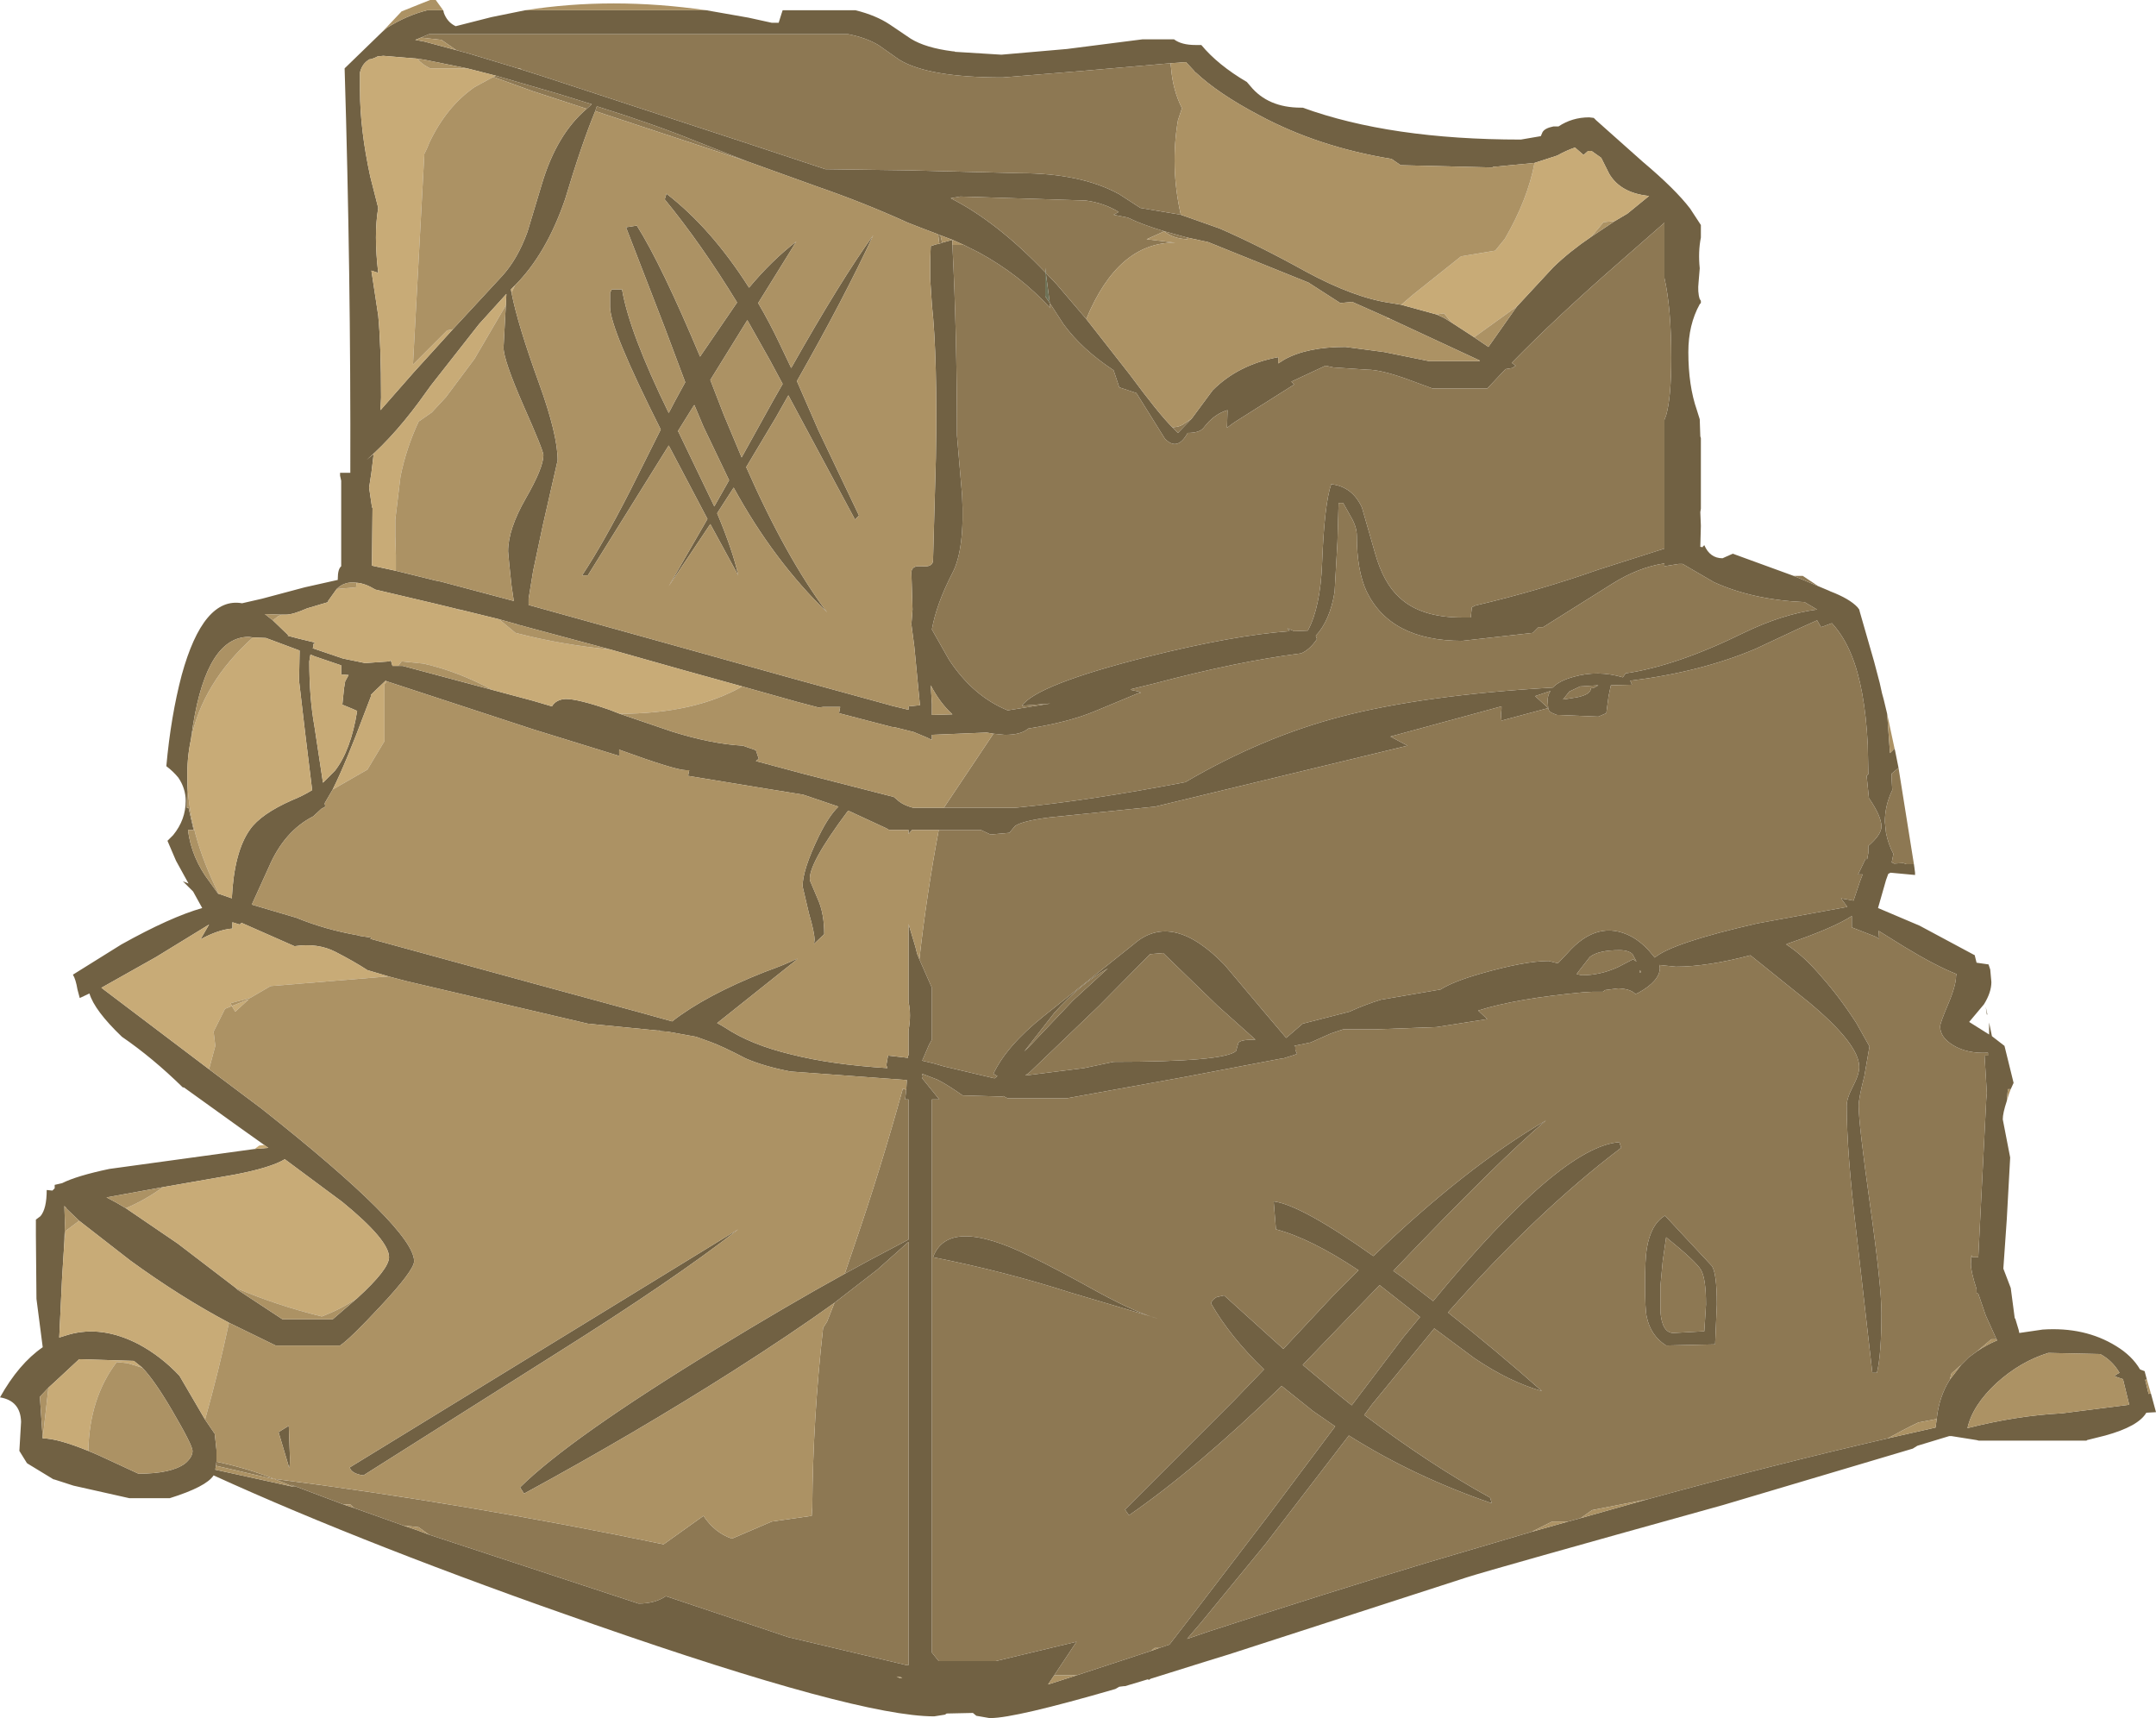 <?xml version="1.0" encoding="UTF-8" standalone="no"?>
<svg xmlns:ffdec="https://www.free-decompiler.com/flash" xmlns:xlink="http://www.w3.org/1999/xlink" ffdec:objectType="shape" height="150.8px" width="189.25px" xmlns="http://www.w3.org/2000/svg">
  <g transform="matrix(1.0, 0.0, 0.0, 1.0, 97.65, 80.85)">
    <path d="M-13.8 -76.3 L-9.75 -76.05 -4.0 -76.55 2.65 -77.4 5.4 -77.4 Q6.05 -76.9 7.3 -76.9 L7.8 -76.9 Q9.25 -75.15 11.8 -73.65 L12.1 -73.3 Q13.65 -71.4 16.55 -71.4 L16.7 -71.4 Q24.4 -68.6 35.85 -68.6 L37.6 -68.9 37.75 -69.25 Q37.95 -69.6 38.7 -69.75 L39.15 -69.75 Q40.35 -70.55 41.85 -70.55 L42.25 -70.5 42.45 -70.3 46.55 -66.65 Q49.4 -64.25 50.7 -62.55 L51.65 -61.1 51.65 -60.0 Q51.4 -58.75 51.55 -57.3 L51.45 -56.1 Q51.35 -55.2 51.55 -54.6 L51.65 -54.45 51.65 -54.25 51.55 -54.15 Q50.55 -52.35 50.55 -49.95 50.55 -47.0 51.3 -44.85 L51.55 -44.05 51.6 -42.55 51.65 -42.4 51.65 -36.2 51.6 -35.9 51.65 -34.7 51.6 -32.85 51.65 -32.85 51.8 -32.8 51.8 -32.85 51.95 -33.0 Q52.45 -31.85 53.55 -31.85 L54.45 -32.25 59.8 -30.3 61.95 -29.4 62.9 -29.0 63.0 -28.95 Q64.7 -28.3 65.4 -27.55 L65.55 -27.35 65.6 -27.15 66.85 -22.8 67.35 -20.9 67.55 -20.0 67.7 -19.45 68.0 -18.2 68.25 -14.75 68.65 -15.15 68.7 -14.95 68.85 -14.2 69.0 -13.45 68.4 -12.95 68.4 -12.4 68.45 -11.5 Q67.8 -10.15 67.8 -8.7 L67.9 -7.75 Q68.1 -6.75 68.55 -5.9 L68.4 -5.15 68.55 -5.1 68.6 -5.05 69.4 -5.1 69.7 -5.0 70.35 -5.0 70.4 -4.65 70.45 -4.25 70.45 -4.05 68.3 -4.25 68.1 -4.15 67.9 -3.6 67.2 -1.15 70.85 0.4 75.7 3.0 75.7 3.05 75.85 3.65 76.9 3.8 77.05 4.25 77.15 5.35 Q77.15 6.25 76.5 7.3 L75.2 8.85 76.95 9.95 76.95 8.9 77.2 10.1 78.3 10.95 79.1 14.2 78.85 14.75 78.6 14.75 78.5 15.8 Q78.15 16.85 78.15 17.4 L78.8 20.75 78.5 26.2 78.2 30.5 78.85 32.2 79.2 34.85 79.25 34.9 79.55 35.9 79.6 36.15 81.65 35.85 Q85.35 35.6 88.1 37.3 89.5 38.15 90.2 39.35 L90.6 39.5 90.8 40.25 90.65 40.25 90.95 41.5 91.15 41.45 91.6 43.1 90.75 43.15 Q90.05 44.35 87.15 45.15 L85.55 45.55 85.5 45.6 85.25 45.6 76.05 45.6 75.85 45.55 73.65 45.2 73.55 45.2 73.45 45.2 70.65 46.05 70.25 46.3 53.6 51.25 Q33.45 56.85 31.1 57.6 L10.25 64.35 8.3 64.95 3.35 66.5 3.2 66.6 3.1 66.55 1.1 67.15 1.0 67.15 0.6 67.2 0.25 67.4 Q-8.55 69.95 -10.7 69.95 L-10.8 69.95 -11.95 69.75 -12.25 69.5 -14.55 69.55 -14.7 69.65 -15.65 69.8 Q-22.35 69.8 -45.45 61.75 -65.3 54.85 -78.9 48.65 -79.55 49.65 -82.75 50.65 L-86.3 50.65 -91.2 49.55 -92.9 49.0 -92.95 49.0 -95.25 47.6 -95.3 47.55 -95.95 46.5 -95.8 43.95 Q-95.85 42.1 -97.65 41.8 -96.0 38.85 -93.9 37.4 L-94.45 33.15 -94.5 27.55 -94.5 26.2 -94.1 25.9 Q-93.55 25.25 -93.55 23.6 L-93.05 23.65 -92.85 23.45 -92.85 23.15 -92.2 23.0 Q-90.9 22.35 -88.05 21.75 L-75.3 20.0 -74.1 19.9 -74.45 19.65 -76.7 18.05 -81.5 14.6 -81.6 14.6 Q-84.25 12.0 -86.95 10.15 -89.35 7.85 -89.8 6.35 L-90.65 6.75 -90.85 6.0 Q-91.0 5.1 -91.25 4.7 L-87.0 2.05 Q-82.7 -0.35 -79.9 -1.15 L-80.7 -2.6 -81.6 -3.5 -81.1 -3.3 -82.2 -5.3 -82.95 -7.05 -82.45 -7.55 Q-81.35 -8.9 -81.35 -10.55 -81.35 -11.65 -82.0 -12.6 -82.45 -13.15 -83.05 -13.6 -82.65 -18.0 -81.7 -21.6 -79.8 -28.5 -76.4 -27.9 L-74.65 -28.3 -70.9 -29.3 -68.0 -29.95 -68.0 -30.05 Q-68.0 -30.9 -67.7 -31.15 L-67.7 -38.65 -67.8 -39.1 -67.8 -39.35 -66.9 -39.35 Q-66.85 -56.75 -67.4 -74.85 L-64.1 -78.05 -63.7 -78.4 Q-61.95 -79.5 -60.15 -79.95 L-58.75 -79.95 -58.7 -79.8 -58.7 -79.75 Q-58.4 -78.9 -57.65 -78.55 L-54.7 -79.3 -54.5 -79.35 -51.55 -79.95 -35.65 -79.95 -31.95 -79.3 -29.9 -78.85 -29.3 -78.85 -29.05 -79.65 -28.95 -79.95 -22.55 -79.95 Q-20.75 -79.5 -19.55 -78.7 L-17.7 -77.45 Q-16.4 -76.65 -14.05 -76.35 L-13.8 -76.3 M44.1 -61.45 L45.2 -62.1 47.1 -63.65 Q44.6 -63.9 43.6 -65.6 L42.9 -67.0 42.05 -67.6 41.75 -67.6 41.35 -67.25 40.6 -67.9 Q39.85 -67.65 39.05 -67.2 L37.05 -66.55 33.4 -66.2 33.35 -66.15 25.3 -66.35 24.5 -66.9 Q18.05 -67.95 12.85 -70.75 9.25 -72.65 7.3 -74.5 L7.25 -74.5 7.15 -74.65 6.45 -75.4 5.1 -75.3 -2.35 -74.65 -9.65 -74.05 Q-16.15 -74.05 -18.7 -75.6 L-20.55 -76.9 Q-21.65 -77.55 -23.2 -77.85 L-60.0 -77.85 -60.7 -77.55 -61.2 -77.35 -60.4 -77.2 -57.6 -76.45 -56.5 -76.15 -52.2 -74.85 -52.05 -74.8 -50.0 -74.15 -46.8 -73.1 -31.85 -68.2 -25.2 -66.0 -17.9 -65.9 -8.15 -65.65 Q-2.75 -65.65 0.6 -63.8 L2.45 -62.6 6.0 -62.0 9.4 -60.8 Q12.85 -59.3 17.0 -57.0 21.25 -54.7 24.45 -54.25 L25.35 -54.1 28.45 -53.25 29.1 -52.95 29.75 -52.55 31.75 -51.25 33.0 -50.4 35.5 -53.95 38.7 -57.4 Q40.15 -58.8 42.0 -60.05 L44.1 -61.45 M-14.05 -59.35 Q-13.65 -51.65 -13.65 -42.65 L-13.2 -37.4 Q-12.95 -32.65 -14.05 -30.55 -15.45 -27.85 -15.85 -25.6 L-14.35 -22.95 Q-12.25 -19.75 -9.2 -18.5 L-5.45 -19.1 -7.95 -18.9 Q-6.65 -20.75 3.05 -23.2 10.65 -25.1 15.55 -25.45 L15.35 -25.7 15.95 -25.45 17.15 -25.5 Q18.25 -27.55 18.4 -31.4 18.6 -36.6 19.2 -38.35 21.05 -38.15 21.9 -36.3 L23.05 -32.3 Q23.8 -29.65 25.2 -28.4 27.05 -26.65 30.7 -26.65 L31.45 -26.65 31.45 -26.7 31.55 -27.55 31.85 -27.7 Q37.4 -29.0 42.65 -30.85 L48.45 -32.7 48.45 -44.0 48.6 -44.4 Q49.05 -45.95 49.05 -49.45 49.05 -53.8 48.45 -56.45 L48.45 -61.3 44.4 -57.75 Q38.9 -52.95 35.05 -49.0 L35.4 -48.75 35.1 -48.55 34.5 -48.45 32.9 -46.75 28.1 -46.75 25.65 -47.65 Q23.5 -48.4 22.4 -48.4 L19.4 -48.6 18.7 -48.75 15.7 -47.35 15.95 -47.1 10.65 -43.75 10.05 -43.3 10.1 -44.85 Q8.9 -44.5 8.0 -43.3 7.65 -42.85 6.6 -42.85 5.7 -41.2 4.6 -42.35 L2.1 -46.35 0.6 -46.85 0.1 -48.35 Q-2.7 -50.2 -4.3 -52.4 L-5.5 -54.25 -5.5 -53.9 -5.45 -53.8 Q-8.15 -56.75 -11.75 -58.7 L-13.05 -59.35 -14.05 -59.8 -15.1 -60.2 -15.3 -60.25 -15.35 -60.3 -16.8 -60.85 -17.95 -61.3 Q-21.8 -63.05 -25.85 -64.45 L-32.1 -66.7 -36.55 -68.45 Q-40.25 -69.95 -45.2 -71.5 L-45.25 -71.55 -45.4 -71.1 Q-46.6 -68.2 -48.05 -63.35 -49.7 -58.55 -52.45 -55.8 L-52.65 -55.6 -52.8 -55.45 -52.75 -55.15 Q-52.2 -52.35 -50.35 -47.25 -48.7 -42.7 -48.7 -40.45 L-50.0 -34.75 -50.85 -30.75 -51.25 -28.3 -51.25 -27.75 -40.45 -24.75 -27.9 -21.25 -19.7 -19.0 -19.35 -18.9 -17.9 -18.55 -17.9 -18.85 -17.4 -18.9 -16.9 -18.95 -17.35 -23.65 -17.4 -24.15 -17.65 -26.05 -17.55 -27.35 -17.65 -30.6 Q-17.65 -31.05 -17.15 -31.15 L-16.7 -31.15 Q-15.75 -31.05 -15.75 -31.7 L-15.5 -40.65 Q-15.35 -49.55 -15.85 -54.1 L-16.0 -56.4 -16.0 -58.0 -15.95 -59.25 -15.5 -59.4 -15.2 -59.45 -14.95 -59.55 -14.05 -59.8 -14.05 -59.35 M6.55 -60.0 L4.55 -60.55 Q2.55 -61.15 1.35 -61.75 L0.1 -62.0 0.55 -62.25 Q-0.8 -63.05 -2.35 -63.25 L-13.35 -63.6 -14.2 -63.45 Q-10.15 -61.4 -5.9 -56.95 L-5.9 -54.85 -5.5 -54.25 -5.85 -56.9 -4.9 -55.9 -2.3 -52.85 1.5 -48.0 Q4.05 -44.55 5.25 -43.35 L5.75 -42.85 6.95 -44.1 8.8 -46.6 Q11.05 -48.85 14.55 -49.5 L14.55 -49.2 14.55 -48.95 15.1 -49.3 Q17.1 -50.4 20.45 -50.4 L23.85 -49.95 27.8 -49.15 32.2 -49.15 32.25 -49.2 24.4 -52.85 24.2 -52.95 21.05 -54.35 20.0 -54.25 17.2 -56.05 8.4 -59.6 6.55 -60.0 M-14.8 -9.95 L-8.55 -9.95 Q-2.2 -10.55 6.4 -12.2 13.15 -16.15 20.05 -17.95 27.35 -19.85 38.65 -20.5 39.2 -21.1 40.5 -21.45 42.6 -22.05 44.8 -21.4 L45.05 -21.75 Q49.5 -22.4 55.4 -25.3 58.8 -26.95 61.85 -27.35 L60.75 -28.0 Q56.2 -28.2 52.8 -29.75 L50.05 -31.35 49.7 -31.35 48.45 -31.15 48.45 -31.4 Q46.15 -31.05 43.85 -29.6 L37.8 -25.8 37.4 -25.8 36.9 -25.3 30.7 -24.6 Q24.4 -24.6 22.3 -28.95 21.45 -30.8 21.45 -33.8 21.45 -34.6 20.95 -35.45 L20.25 -36.7 19.85 -36.7 19.75 -33.3 19.5 -28.9 Q19.1 -26.4 17.85 -25.05 L17.95 -24.75 Q17.3 -23.8 16.55 -23.5 11.0 -22.8 3.65 -20.85 L1.6 -20.35 1.6 -20.3 2.3 -20.15 2.5 -20.05 2.25 -20.0 -1.6 -18.4 Q-3.9 -17.45 -7.4 -16.9 -8.0 -16.35 -9.45 -16.35 L-10.45 -16.45 -11.05 -16.55 -15.85 -16.35 -15.85 -15.9 -16.25 -16.1 -17.45 -16.6 -19.05 -17.0 -19.4 -17.05 -24.0 -18.25 -23.9 -18.8 -25.4 -18.8 -25.8 -18.75 -27.7 -19.25 -32.5 -20.6 -37.55 -22.0 -44.1 -23.85 -52.1 -26.0 -52.25 -26.0 -52.25 -26.05 -53.85 -26.5 -57.1 -27.3 -57.55 -27.4 -59.4 -27.85 -64.7 -29.1 Q-65.6 -29.65 -66.35 -29.7 -67.4 -29.85 -68.1 -29.15 L-68.85 -28.1 -68.85 -28.0 -70.7 -27.45 Q-71.95 -26.9 -72.55 -26.9 L-72.95 -26.9 -74.4 -26.95 -73.7 -26.4 -72.35 -25.1 -72.4 -25.05 -71.45 -24.8 -70.0 -24.45 -70.15 -24.3 Q-70.1 -24.15 -70.2 -23.95 L-67.55 -23.05 -65.6 -22.65 -63.45 -22.8 -63.35 -22.9 -63.2 -22.4 -63.0 -22.4 -62.7 -22.4 -62.3 -22.4 -54.45 -20.3 -50.9 -19.35 -49.2 -18.85 Q-48.85 -19.45 -48.0 -19.5 -46.9 -19.5 -44.15 -18.55 L-43.25 -18.2 -38.7 -16.65 Q-35.2 -15.55 -32.45 -15.4 L-31.3 -15.0 -31.05 -14.25 -31.3 -14.05 -27.2 -12.95 -19.2 -10.9 -18.95 -10.7 Q-18.45 -10.2 -17.5 -9.95 L-14.8 -9.95 M39.55 -19.45 L40.8 -19.65 Q42.0 -19.9 42.0 -20.45 L42.2 -20.45 42.65 -20.7 41.05 -20.6 40.1 -20.15 39.55 -19.45 M38.25 -18.7 L38.2 -19.35 Q38.2 -19.85 38.45 -20.2 L37.1 -19.75 38.25 -18.7 34.15 -17.6 34.1 -18.1 34.15 -18.6 34.15 -18.8 34.15 -18.85 24.4 -16.2 25.9 -15.4 3.75 -10.05 -5.55 -9.1 Q-7.9 -8.8 -8.55 -8.35 L-9.05 -7.75 -10.7 -7.6 -11.55 -8.0 -15.25 -8.0 -17.6 -8.0 -17.9 -7.65 -17.9 -8.0 -19.6 -8.0 -19.85 -8.15 -23.2 -9.7 Q-26.8 -4.9 -26.55 -3.55 L-25.85 -1.9 Q-25.3 -0.65 -25.3 1.15 L-26.2 2.0 -26.15 1.65 Q-26.15 1.0 -26.65 -0.7 L-27.2 -3.05 Q-27.2 -4.5 -25.8 -7.4 -24.9 -9.25 -24.05 -10.05 L-27.15 -11.1 -30.55 -11.65 -37.25 -12.75 -37.15 -13.25 -37.45 -13.25 Q-38.35 -13.25 -43.3 -15.05 L-43.3 -14.5 -50.9 -16.85 -63.7 -21.05 -63.8 -21.1 -64.7 -20.25 -65.1 -19.85 -65.1 -19.7 -65.6 -18.4 Q-67.3 -13.85 -68.45 -11.55 L-69.15 -10.35 -69.1 -10.05 -69.45 -9.85 -70.15 -9.2 Q-72.7 -7.9 -74.05 -4.75 L-75.55 -1.45 -71.65 -0.3 Q-69.1 0.75 -66.2 1.25 L-66.05 1.3 -65.05 1.45 -65.15 1.55 -50.9 5.45 -41.35 8.05 -38.65 8.8 Q-35.7 6.5 -30.5 4.45 -28.7 3.8 -27.8 3.35 L-27.65 3.3 -27.8 3.45 -34.7 8.95 Q-34.4 9.1 -34.0 9.35 -31.75 10.85 -28.2 11.7 -24.65 12.6 -19.75 12.9 L-19.85 12.65 -19.7 11.8 -17.95 12.0 -17.95 11.8 -17.9 11.8 -17.9 9.6 Q-17.65 8.2 -17.9 7.1 L-17.9 7.0 -17.9 0.25 -17.3 2.25 -17.15 2.85 -16.95 3.35 -15.85 5.85 -15.85 10.4 -16.1 10.85 -16.7 12.25 -15.65 12.5 -14.8 12.75 -10.35 13.8 -10.1 13.6 -10.45 13.4 Q-9.3 10.95 -6.05 8.35 L1.9 2.0 Q5.25 -0.9 9.85 3.85 L13.3 7.95 15.25 10.25 16.7 9.0 20.8 7.95 Q22.1 7.35 23.55 6.9 L28.8 6.0 Q29.9 5.3 32.35 4.6 36.2 3.5 38.3 3.5 L39.1 3.7 39.95 2.8 Q42.6 -0.2 45.55 1.35 46.55 1.9 47.35 2.9 L47.6 3.2 Q49.15 1.9 56.6 0.2 L64.5 -1.25 63.95 -2.0 65.05 -1.8 65.6 -3.45 65.85 -4.1 65.45 -4.1 66.1 -5.45 66.25 -5.45 66.35 -6.0 66.35 -6.6 Q67.5 -7.6 67.5 -8.3 67.5 -9.2 66.4 -10.8 L66.2 -12.75 66.35 -12.9 66.3 -15.45 Q66.05 -20.5 64.85 -23.4 64.2 -25.0 63.15 -26.15 L62.2 -25.8 61.85 -26.4 60.4 -25.75 56.45 -23.9 Q51.6 -21.85 45.45 -21.1 L45.6 -20.75 43.75 -20.7 43.55 -19.75 43.35 -18.25 42.65 -17.95 39.0 -18.1 Q38.6 -18.25 38.45 -18.35 38.3 -18.45 38.25 -18.7 M86.7 38.0 L82.15 37.9 Q79.7 38.65 77.6 40.55 75.5 42.5 75.05 44.5 79.4 43.4 83.35 43.2 L89.25 42.45 88.7 40.2 87.95 39.95 Q88.15 39.75 88.4 39.65 87.75 38.55 86.7 38.0 M77.6 36.7 L76.65 34.6 76.0 32.7 75.85 32.65 75.85 32.3 Q75.35 30.75 75.35 30.1 L75.4 29.3 75.45 29.5 76.0 29.5 76.7 15.65 76.75 15.1 76.55 11.8 76.85 11.8 76.85 11.55 Q75.05 11.65 73.8 10.9 72.65 10.2 72.65 9.25 72.65 8.95 73.35 7.3 74.05 5.65 74.05 4.8 L74.1 4.65 Q72.3 3.95 69.5 2.25 L67.25 0.85 67.3 1.55 66.95 1.35 64.9 0.55 64.9 -0.45 Q63.3 0.6 59.2 2.0 L59.15 2.05 Q60.65 3.0 62.3 4.95 63.85 6.7 65.3 8.95 L66.45 11.0 66.0 13.6 Q65.5 15.55 65.5 16.2 65.5 17.8 66.5 24.9 67.5 32.0 67.5 34.4 67.5 38.05 67.1 39.65 L66.7 39.65 65.3 27.35 Q64.45 20.25 64.45 16.2 64.45 15.55 65.0 14.5 65.55 13.45 65.55 12.8 65.55 10.8 61.1 7.1 L56.0 3.0 Q52.2 4.0 49.45 4.0 L48.0 3.85 48.05 4.1 Q48.05 5.25 46.15 6.3 L45.9 6.4 Q45.5 5.95 44.4 5.9 L43.25 6.05 43.05 6.2 42.15 6.2 41.3 6.25 Q35.4 6.8 32.1 7.85 L32.9 8.6 28.45 9.3 23.05 9.5 20.25 9.5 19.2 9.85 17.4 10.65 15.95 10.95 16.05 11.0 16.05 11.25 16.05 11.3 16.2 11.65 15.95 11.75 15.0 12.05 14.9 12.05 6.5 13.65 -4.0 15.55 -9.2 15.55 -9.6 15.35 -9.65 15.4 -13.15 15.3 Q-14.5 14.35 -15.3 13.95 L-15.4 13.9 -16.7 13.4 -16.65 13.65 -16.7 13.8 -15.2 15.65 -15.85 15.65 -15.85 64.2 -15.25 64.95 -10.25 64.95 -3.15 63.25 -5.15 66.25 -5.65 67.0 -3.15 66.2 3.4 64.05 4.1 63.8 5.0 63.5 7.05 60.85 13.7 52.15 19.55 44.35 17.6 43.0 14.85 40.8 Q7.45 48.0 1.45 52.15 L1.1 51.65 10.6 42.15 13.3 39.35 Q10.3 36.45 8.65 33.55 8.75 33.2 9.15 33.0 L9.8 32.85 15.0 37.55 19.3 32.95 21.6 30.65 Q17.4 27.85 14.35 27.05 L14.15 24.6 Q16.55 24.9 22.9 29.4 31.0 21.6 38.05 17.5 34.05 20.85 24.65 30.7 L25.5 31.3 28.15 33.35 Q39.35 19.75 44.5 19.4 L44.65 19.9 Q37.25 25.5 29.45 34.35 33.75 37.75 37.7 41.25 34.85 40.45 31.75 38.35 L28.25 35.75 22.8 42.4 22.1 43.35 Q27.95 47.75 33.15 50.6 L33.3 51.1 Q26.45 48.75 20.75 45.15 L13.45 54.65 7.75 61.6 6.55 63.0 8.45 62.35 Q19.2 58.85 27.65 56.3 L36.8 53.6 40.0 52.7 41.1 52.4 46.95 50.75 Q58.05 47.7 68.05 45.4 L72.25 44.45 72.35 43.7 Q72.55 41.75 73.5 40.25 L74.5 38.95 75.15 38.3 75.9 37.75 Q76.7 37.2 77.65 36.8 L77.6 36.7 M76.75 8.2 L76.65 7.5 76.8 8.2 76.75 8.2 M46.4 4.45 L46.3 4.3 46.3 4.5 46.3 4.55 46.4 4.45 M46.0 3.55 L45.65 2.9 Q45.3 2.55 44.5 2.55 42.65 2.55 41.9 3.15 L40.85 4.5 40.75 4.65 41.2 4.75 Q42.8 4.75 44.35 4.05 L45.7 3.35 46.0 3.55 M51.65 30.6 Q51.2 29.85 48.6 27.75 L48.3 29.85 48.1 32.0 48.1 34.3 Q48.25 36.15 49.25 36.15 L51.95 36.0 52.1 33.65 Q52.1 31.35 51.65 30.6 M53.05 33.65 L52.9 37.15 48.6 37.25 Q47.25 36.4 46.9 34.75 46.75 34.1 46.75 31.9 46.75 29.65 46.9 28.75 47.25 26.6 48.5 25.85 L52.6 30.25 Q53.05 30.85 53.05 33.65 M12.45 10.4 L12.55 10.4 9.25 7.45 4.45 2.8 3.3 2.9 -1.2 7.45 -7.25 13.25 -7.65 13.55 -2.5 12.9 0.1 12.35 Q9.8 12.35 10.85 11.4 L11.05 10.7 Q11.2 10.4 12.45 10.4 M19.45 41.25 L21.0 42.5 25.55 36.5 27.0 34.75 26.25 34.15 23.45 31.95 20.5 35.0 16.7 38.95 19.45 41.25 M-81.2 -12.5 L-81.25 -9.95 -81.1 -9.95 -80.65 -8.0 -81.15 -8.0 Q-80.85 -5.55 -79.25 -3.45 L-78.5 -2.4 -78.45 -2.4 -77.3 -2.0 Q-77.1 -6.1 -75.7 -8.05 -74.75 -9.4 -72.05 -10.6 -71.05 -11.0 -70.25 -11.5 L-70.85 -16.4 -71.4 -21.1 -71.35 -23.75 -74.3 -24.85 -75.45 -24.9 -75.8 -24.95 Q-79.45 -24.95 -80.7 -17.25 L-80.9 -15.9 Q-81.25 -14.25 -81.2 -12.5 M-39.15 -63.85 Q-35.2 -60.8 -31.9 -55.6 -29.9 -58.0 -27.75 -59.65 L-31.1 -54.25 Q-30.1 -52.55 -29.2 -50.65 L-28.2 -48.55 Q-23.85 -56.25 -21.0 -60.2 -23.55 -54.7 -27.7 -47.4 L-25.8 -43.05 -22.25 -35.6 -22.6 -35.25 -28.45 -46.15 -29.55 -44.2 -32.15 -39.85 Q-28.65 -31.9 -25.05 -27.1 -29.75 -31.65 -33.25 -38.05 L-34.7 -35.8 Q-33.3 -32.45 -32.85 -30.35 L-35.3 -34.85 -38.95 -29.4 -35.55 -35.3 -38.95 -41.75 -46.05 -30.35 -46.55 -30.35 Q-44.7 -33.15 -42.35 -37.75 L-39.65 -43.15 Q-44.1 -52.0 -44.1 -53.9 L-44.1 -55.15 -43.95 -55.45 -43.05 -55.45 Q-42.4 -51.65 -38.95 -44.6 L-38.4 -45.65 -37.5 -47.3 -39.3 -52.1 -42.7 -60.9 -41.75 -61.05 Q-39.6 -57.65 -36.2 -49.55 L-32.95 -54.3 Q-36.1 -59.45 -39.3 -63.35 L-39.15 -63.85 M-61.0 -75.7 L-64.0 -75.95 -64.5 -75.9 -64.7 -75.8 -65.1 -75.65 -65.2 -75.65 Q-65.85 -75.3 -66.05 -74.5 L-66.05 -72.9 Q-66.05 -69.5 -65.15 -65.35 L-64.45 -62.6 Q-64.85 -60.25 -64.45 -56.9 L-65.05 -57.1 -64.45 -53.15 Q-64.2 -50.55 -64.2 -45.95 L-64.25 -44.85 -61.35 -48.15 -59.85 -49.8 -57.9 -51.95 -55.4 -54.65 -53.55 -56.65 Q-52.2 -58.15 -51.35 -60.5 L-50.1 -64.65 Q-48.8 -69.05 -46.15 -71.3 L-45.7 -71.7 -48.6 -72.6 -54.1 -74.2 -56.25 -74.75 -56.65 -74.85 -60.35 -75.6 -61.0 -75.7 M-62.9 -30.75 L-59.45 -29.9 -58.95 -29.8 -52.55 -28.1 -52.75 -29.45 -52.95 -31.35 -53.05 -32.45 Q-53.05 -34.4 -51.5 -37.1 -49.95 -39.8 -49.95 -40.9 -49.95 -41.3 -51.7 -45.25 -53.45 -49.25 -53.45 -50.35 L-53.25 -54.05 -53.2 -55.05 -55.6 -52.4 -59.8 -47.05 -60.2 -46.5 Q-62.8 -42.8 -65.45 -40.5 L-64.85 -41.0 -65.05 -39.35 -65.25 -38.05 -65.0 -36.35 -64.95 -36.25 -65.0 -31.2 -62.9 -30.75 M-70.4 -23.4 L-70.5 -22.8 Q-70.5 -19.6 -70.05 -17.1 L-69.3 -12.15 -68.25 -13.2 Q-66.85 -15.0 -66.3 -18.45 L-66.75 -18.65 -67.6 -19.0 -67.45 -20.45 -67.35 -21.05 -67.05 -21.6 -67.7 -21.65 -67.7 -22.45 -70.05 -23.25 -70.4 -23.4 M-28.95 -47.15 L-30.05 -49.2 -32.05 -52.75 -35.3 -47.5 -34.1 -44.4 -32.55 -40.7 -29.75 -45.75 -28.95 -47.15 M-36.7 -45.3 L-36.75 -45.25 -38.15 -43.0 -38.1 -42.95 -34.95 -36.4 -33.65 -38.7 -35.9 -43.4 -36.7 -45.3 M-15.85 -19.05 L-15.85 -18.1 -14.05 -18.15 Q-15.15 -19.15 -15.95 -20.7 L-15.85 -19.05 M-0.4 4.15 Q-2.75 5.45 -5.1 8.05 L-7.75 11.45 -7.2 10.9 -3.45 6.95 -0.4 4.15 M-18.1 14.8 L-18.05 13.95 -28.25 13.2 Q-30.6 12.75 -32.2 12.05 -34.2 11.0 -35.3 10.6 L-36.55 10.15 -39.05 9.7 -39.8 9.65 -39.7 9.6 -39.95 9.6 -46.05 9.0 -62.05 5.25 -63.55 4.85 -65.4 4.3 Q-66.55 3.55 -68.2 2.7 -69.75 1.9 -71.8 2.2 L-76.45 0.15 -76.6 0.3 -77.25 0.1 -77.25 0.15 -77.25 0.25 -77.25 0.65 Q-78.5 0.75 -80.05 1.6 L-79.3 0.3 -83.95 3.15 -88.75 5.85 -79.3 13.0 -74.7 16.45 Q-61.3 27.05 -61.3 29.85 -61.3 30.65 -64.25 33.8 -66.95 36.7 -67.8 37.25 L-73.45 37.25 -77.55 35.25 Q-81.8 33.0 -86.2 29.8 L-90.7 26.3 -91.85 25.2 -91.85 25.15 -92.0 25.0 -91.95 26.5 -92.0 28.15 -92.2 31.3 -92.45 36.55 -91.65 36.3 Q-88.7 35.45 -85.45 37.15 -83.5 38.2 -81.9 39.9 L-79.65 43.75 -78.8 45.0 -78.65 46.4 -78.65 47.45 -78.7 47.8 -78.75 48.15 -71.9 49.65 -71.75 49.65 -72.15 49.45 -67.5 51.2 -66.6 51.5 -62.25 53.05 Q-61.15 53.4 -60.0 53.85 L-41.6 59.9 Q-40.15 59.9 -39.2 59.25 L-28.45 62.85 -18.1 65.3 -17.9 65.3 -17.9 28.15 -20.65 30.6 -24.4 33.5 Q-28.15 36.2 -33.25 39.45 -41.9 44.95 -51.65 50.25 L-52.0 49.7 Q-47.65 45.4 -34.8 37.55 -28.5 33.7 -23.5 30.95 L-21.4 29.8 -17.9 27.95 -17.9 15.65 -18.2 15.65 -18.1 14.8 M-15.75 29.5 Q-14.4 25.85 -7.15 29.45 -5.15 30.4 -1.1 32.65 2.25 34.45 4.05 34.9 L-3.7 32.6 Q-9.45 30.75 -15.75 29.5 M-66.3 33.1 Q-63.5 30.55 -63.5 29.5 -63.5 28.0 -67.6 24.65 L-72.65 20.9 Q-73.9 21.65 -77.05 22.25 L-83.35 23.35 -88.3 24.25 Q-87.5 24.65 -86.6 25.2 L-82.05 28.3 -76.95 32.2 -76.8 32.35 -72.85 34.95 -68.45 34.95 -66.3 33.1 M-72.2 47.1 Q-72.2 48.4 -72.35 47.7 L-73.2 44.85 -72.3 44.3 -72.2 47.1 M-66.95 47.95 L-32.85 27.05 Q-38.4 31.4 -48.9 38.0 L-65.75 48.65 Q-66.8 48.5 -66.95 47.95 M-18.45 66.4 L-18.95 66.3 -18.65 66.45 -18.45 66.4 M-85.15 39.2 L-85.9 38.6 -90.7 38.45 -92.85 40.45 -93.4 40.95 -94.15 41.75 -93.9 45.4 Q-92.6 45.4 -89.9 46.5 -89.4 46.7 -88.85 46.95 L-85.5 48.5 Q-82.6 48.5 -81.4 47.6 -80.75 47.05 -80.75 46.5 -80.75 46.0 -82.6 42.85 -84.1 40.3 -85.15 39.2" fill="#716143" fill-rule="evenodd" stroke="none"/>
    <path d="M-74.45 19.65 L-74.1 19.9 -75.3 20.0 -74.9 19.7 -74.45 19.65 M37.05 -66.55 L39.05 -67.2 Q39.85 -67.65 40.6 -67.9 L41.35 -67.25 41.75 -67.6 42.05 -67.6 42.9 -67.0 43.6 -65.6 Q44.6 -63.9 47.1 -63.65 L45.2 -62.1 44.1 -61.45 43.1 -61.35 42.65 -60.8 42.0 -60.05 Q40.15 -58.8 38.7 -57.4 L35.5 -53.95 31.75 -51.25 29.75 -52.55 29.1 -53.35 28.45 -53.25 25.35 -54.1 26.4 -55.0 30.6 -58.35 33.6 -58.85 34.45 -59.9 Q36.45 -63.35 37.05 -66.55 M-52.05 -74.8 L-52.2 -74.85 -51.9 -74.85 -52.05 -74.8 M-52.75 -55.15 L-52.8 -55.45 -52.65 -55.6 -52.45 -55.8 -52.75 -55.15 M24.2 -52.95 L24.4 -52.85 24.1 -52.85 24.2 -52.95 M-43.25 -18.2 L-44.15 -18.55 Q-46.9 -19.5 -48.0 -19.5 -48.85 -19.45 -49.2 -18.85 L-50.9 -19.35 -54.45 -20.3 Q-57.4 -21.9 -60.45 -22.6 L-62.4 -22.8 -62.7 -22.4 -63.0 -22.4 -63.2 -22.4 -63.35 -22.9 -63.45 -22.8 -65.6 -22.65 -67.55 -23.05 -70.2 -23.95 Q-70.1 -24.15 -70.15 -24.3 L-70.0 -24.45 -71.45 -24.8 -72.4 -25.05 -72.35 -25.1 -73.7 -26.4 -73.25 -26.75 -72.95 -26.9 -72.55 -26.9 Q-71.95 -26.9 -70.7 -27.45 L-68.85 -28.0 -68.85 -28.1 -68.1 -29.15 -66.4 -29.3 -66.35 -29.7 Q-65.6 -29.65 -64.7 -29.1 L-59.4 -27.85 -57.55 -27.4 -57.4 -27.3 -57.1 -27.3 -53.85 -26.5 -52.4 -25.3 Q-48.35 -24.25 -44.1 -23.85 L-37.55 -22.0 -32.5 -20.6 Q-36.7 -18.2 -43.25 -18.2 M-68.45 -11.55 Q-67.3 -13.85 -65.6 -18.4 L-65.1 -19.7 -65.1 -19.85 -64.7 -20.25 -63.8 -21.1 -63.7 -21.05 -63.9 -20.8 -63.9 -15.8 -65.4 -13.3 -68.45 -11.55 M-81.2 -12.5 Q-81.25 -14.25 -80.9 -15.9 -79.9 -20.9 -75.45 -24.9 L-74.3 -24.85 -71.35 -23.75 -71.4 -21.1 -70.85 -16.4 -70.25 -11.5 Q-71.05 -11.0 -72.05 -10.6 -74.75 -9.4 -75.7 -8.05 -77.1 -6.1 -77.3 -2.0 L-78.45 -2.4 Q-81.15 -7.8 -81.2 -12.5 M-61.0 -75.7 L-60.8 -75.45 -60.35 -75.1 -59.9 -74.85 -56.65 -74.85 -56.25 -74.75 -54.1 -74.2 -54.35 -74.1 -56.0 -73.2 Q-58.45 -71.5 -59.95 -68.35 L-60.2 -67.75 -60.4 -67.35 -61.4 -48.85 -58.4 -51.85 -57.9 -51.95 -59.85 -49.8 -61.35 -48.15 -64.25 -44.85 -64.2 -45.95 Q-64.2 -50.55 -64.45 -53.15 L-65.05 -57.1 -64.45 -56.9 Q-64.85 -60.25 -64.45 -62.6 L-65.15 -65.35 Q-66.05 -69.5 -66.05 -72.9 L-66.05 -74.5 Q-65.85 -75.3 -65.2 -75.65 L-65.1 -75.65 -64.7 -75.8 -64.5 -75.9 -64.0 -75.95 -61.0 -75.7 M-53.25 -54.05 L-56.0 -49.35 -58.5 -46.0 -59.75 -44.65 -60.9 -43.85 Q-62.0 -41.5 -62.5 -39.0 L-62.95 -35.25 -62.95 -33.8 -62.9 -32.15 -62.9 -30.75 -65.0 -31.2 -64.95 -36.25 -65.0 -36.35 -65.25 -38.05 -65.05 -39.35 -64.85 -41.0 -65.45 -40.5 Q-62.8 -42.8 -60.2 -46.5 L-59.8 -47.05 -55.6 -52.4 -53.2 -55.05 -53.25 -54.05 M-70.4 -23.4 L-70.05 -23.25 -67.7 -22.45 -67.7 -21.65 -67.05 -21.6 -67.35 -21.05 -67.45 -20.45 -67.6 -19.0 -66.75 -18.65 -66.3 -18.45 Q-66.85 -15.0 -68.25 -13.2 L-69.3 -12.15 -70.05 -17.1 Q-70.5 -19.6 -70.5 -22.8 L-70.4 -23.4 M-79.65 43.75 L-81.9 39.9 Q-83.5 38.2 -85.45 37.15 -88.7 35.45 -91.65 36.3 L-92.45 36.55 -92.2 31.3 -92.0 28.15 -91.9 27.2 -90.7 26.3 -86.2 29.8 Q-81.8 33.0 -77.55 35.25 -78.45 39.5 -79.65 43.75 M-91.85 25.15 L-91.85 25.2 -91.9 25.2 -91.85 25.15 M-79.3 13.0 L-88.75 5.85 -83.95 3.15 -79.3 0.3 -80.05 1.6 Q-78.5 0.75 -77.25 0.65 L-77.25 0.25 -77.25 0.15 -77.25 0.1 -76.6 0.3 -76.45 0.15 -71.8 2.2 Q-69.75 1.9 -68.2 2.7 -66.55 3.55 -65.4 4.3 L-63.55 4.85 -73.9 5.7 -75.7 6.75 -77.4 7.2 -77.3 7.45 -75.8 6.85 -77.0 7.95 -77.3 7.45 -77.9 7.7 -78.9 9.7 -78.75 10.95 -79.3 13.0 M-83.35 23.35 L-77.05 22.25 Q-73.9 21.65 -72.65 20.9 L-67.6 24.65 Q-63.5 28.0 -63.5 29.5 -63.5 30.55 -66.3 33.1 -67.7 34.05 -69.4 34.7 -73.3 33.75 -76.95 32.2 L-82.05 28.3 -86.6 25.2 Q-84.85 24.45 -83.35 23.35 M-93.4 40.95 L-92.85 40.45 -90.7 38.45 -85.9 38.6 -85.15 39.2 -86.45 38.8 -87.4 38.7 Q-89.8 41.85 -89.9 46.5 -92.6 45.4 -93.9 45.4 L-93.4 40.95" fill="#c8ab77" fill-rule="evenodd" stroke="none"/>
    <path d="M-13.8 -76.3 L-14.05 -76.35 -13.9 -76.35 -13.8 -76.3 M70.35 -5.0 L69.7 -5.0 69.4 -5.1 68.6 -5.05 68.55 -5.1 68.4 -5.15 68.55 -5.9 Q68.1 -6.75 67.9 -7.75 L67.8 -8.7 Q67.8 -10.15 68.45 -11.5 L68.4 -12.4 68.4 -12.95 69.0 -13.45 70.35 -5.0 M61.95 -29.4 L59.8 -30.3 60.6 -30.3 61.95 -29.4 M51.8 -32.85 L51.8 -32.8 51.65 -32.85 51.8 -32.85 M6.0 -62.0 L2.45 -62.6 0.6 -63.8 Q-2.75 -65.65 -8.15 -65.65 L-17.9 -65.9 -25.2 -66.0 -31.85 -68.2 -46.8 -73.1 -50.0 -74.15 -52.05 -74.8 -51.9 -74.85 -52.2 -74.85 -56.5 -76.15 -57.6 -76.45 -58.9 -77.35 -60.7 -77.55 -60.0 -77.85 -23.2 -77.85 Q-21.65 -77.55 -20.55 -76.9 L-18.7 -75.6 Q-16.15 -74.05 -9.65 -74.05 L-2.35 -74.65 5.1 -75.3 5.15 -74.85 Q5.3 -72.95 6.1 -71.35 L5.75 -70.3 Q5.05 -66.2 6.0 -62.0 M-13.05 -59.35 L-11.75 -58.7 Q-8.15 -56.75 -5.45 -53.8 L-5.5 -53.9 -5.5 -54.25 -4.3 -52.4 Q-2.7 -50.2 0.1 -48.35 L0.6 -46.85 2.1 -46.35 4.6 -42.35 Q5.7 -41.2 6.6 -42.85 7.65 -42.85 8.0 -43.3 8.9 -44.5 10.1 -44.85 L10.05 -43.3 10.65 -43.75 15.95 -47.1 15.7 -47.35 18.7 -48.75 19.4 -48.6 22.4 -48.4 Q23.5 -48.4 25.65 -47.65 L28.1 -46.75 32.9 -46.75 34.5 -48.45 35.1 -48.55 35.4 -48.75 35.05 -49.0 Q38.9 -52.95 44.4 -57.75 L48.45 -61.3 48.45 -56.45 Q49.05 -53.8 49.05 -49.45 49.05 -45.95 48.6 -44.4 L48.45 -44.0 48.45 -32.7 42.65 -30.85 Q37.4 -29.0 31.85 -27.7 L31.55 -27.55 31.45 -26.7 31.45 -26.65 30.7 -26.65 Q27.05 -26.65 25.2 -28.4 23.8 -29.65 23.05 -32.3 L21.9 -36.3 Q21.05 -38.15 19.2 -38.35 18.6 -36.6 18.4 -31.4 18.25 -27.55 17.15 -25.5 L15.95 -25.45 15.35 -25.7 15.55 -25.45 Q10.65 -25.1 3.05 -23.2 -6.65 -20.75 -7.95 -18.9 L-5.45 -19.1 -9.2 -18.5 Q-12.25 -19.75 -14.35 -22.95 L-15.85 -25.6 Q-15.45 -27.85 -14.05 -30.55 -12.95 -32.65 -13.2 -37.4 L-13.65 -42.65 Q-13.65 -51.65 -14.05 -59.35 L-13.05 -59.35 M-14.95 -59.55 L-15.2 -59.45 -15.3 -60.25 -15.1 -60.2 -14.95 -59.55 M-45.4 -71.1 L-45.25 -71.55 -45.2 -71.5 Q-40.25 -69.95 -36.55 -68.45 L-32.1 -66.7 -44.5 -70.8 -45.4 -71.1 M-5.9 -56.95 Q-10.15 -61.4 -14.2 -63.45 L-13.35 -63.6 -2.35 -63.25 Q-0.8 -63.05 0.55 -62.25 L0.1 -62.0 1.35 -61.75 Q2.55 -61.15 4.55 -60.55 L6.55 -60.0 6.6 -59.85 Q5.3 -59.9 4.55 -60.55 L3.0 -59.85 5.5 -59.55 Q0.5 -59.6 -2.3 -52.85 L-4.9 -55.9 -5.85 -56.9 -5.9 -57.35 -5.9 -56.95 M6.95 -44.1 L5.75 -42.85 5.25 -43.35 Q5.9 -43.35 6.35 -43.7 L6.95 -44.1 M-10.45 -16.45 L-9.45 -16.35 Q-8.0 -16.35 -7.4 -16.9 -3.9 -17.45 -1.6 -18.4 L2.25 -20.0 2.5 -20.05 2.3 -20.15 1.6 -20.3 1.6 -20.35 3.65 -20.85 Q11.0 -22.8 16.55 -23.5 17.3 -23.8 17.95 -24.75 L17.85 -25.05 Q19.1 -26.4 19.5 -28.9 L19.75 -33.3 19.85 -36.7 20.25 -36.7 20.95 -35.45 Q21.45 -34.6 21.45 -33.8 21.45 -30.8 22.3 -28.95 24.4 -24.6 30.7 -24.6 L36.9 -25.3 37.4 -25.8 37.8 -25.8 43.85 -29.6 Q46.15 -31.05 48.45 -31.4 L48.45 -31.15 49.7 -31.35 50.05 -31.35 52.8 -29.75 Q56.2 -28.2 60.75 -28.0 L61.85 -27.35 Q58.8 -26.95 55.4 -25.3 49.5 -22.4 45.05 -21.75 L44.8 -21.4 Q42.6 -22.05 40.5 -21.45 39.2 -21.1 38.65 -20.5 27.35 -19.85 20.05 -17.95 13.15 -16.15 6.4 -12.2 -2.2 -10.55 -8.55 -9.95 L-14.8 -9.95 -10.45 -16.45 M38.25 -18.7 L37.1 -19.75 38.45 -20.2 Q38.2 -19.85 38.2 -19.35 L38.25 -18.7 Q38.3 -18.45 38.45 -18.35 38.6 -18.25 39.0 -18.1 L42.65 -17.95 43.35 -18.25 43.55 -19.75 43.75 -20.7 45.6 -20.75 45.45 -21.1 Q51.6 -21.85 56.45 -23.9 L60.4 -25.75 61.85 -26.4 62.2 -25.8 63.15 -26.15 Q64.2 -25.0 64.85 -23.4 66.05 -20.5 66.3 -15.45 L66.35 -12.9 66.2 -12.75 66.4 -10.8 Q67.5 -9.2 67.5 -8.3 67.5 -7.6 66.35 -6.6 L66.35 -6.0 66.25 -5.45 66.1 -5.45 65.45 -4.1 65.85 -4.1 65.6 -3.45 65.05 -1.8 63.95 -2.0 64.5 -1.25 56.6 0.2 Q49.15 1.9 47.6 3.2 L47.35 2.9 Q46.55 1.9 45.55 1.35 42.6 -0.2 39.95 2.8 L39.1 3.7 38.3 3.5 Q36.2 3.5 32.35 4.6 29.9 5.3 28.8 6.0 L23.55 6.9 Q22.1 7.35 20.8 7.95 L16.7 9.0 15.25 10.25 13.3 7.95 9.85 3.85 Q5.25 -0.9 1.9 2.0 L-6.05 8.35 Q-9.3 10.95 -10.45 13.4 L-10.1 13.6 -10.35 13.8 -14.8 12.75 -15.65 12.5 -16.7 12.25 -16.1 10.85 -15.85 10.4 -15.85 5.85 -16.95 3.35 Q-16.3 -2.4 -15.25 -8.0 L-11.55 -8.0 -10.7 -7.6 -9.05 -7.75 -8.55 -8.35 Q-7.9 -8.8 -5.55 -9.1 L3.75 -10.05 25.9 -15.4 24.4 -16.2 34.15 -18.85 34.15 -18.8 34.15 -18.6 34.1 -18.1 34.15 -17.6 38.25 -18.7 M39.55 -19.45 L40.1 -20.15 41.05 -20.6 42.65 -20.7 42.2 -20.45 42.0 -20.45 Q42.0 -19.9 40.8 -19.65 L39.55 -19.45 M-5.15 66.25 L-3.15 63.25 -10.25 64.95 -15.25 64.95 -15.85 64.2 -15.85 15.65 -15.2 15.65 -16.7 13.8 -16.65 13.65 -16.7 13.4 -15.4 13.9 -15.3 13.95 Q-14.5 14.35 -13.15 15.3 L-9.65 15.4 -9.6 15.35 -9.2 15.55 -4.0 15.55 6.5 13.65 14.9 12.05 15.0 12.05 15.95 11.75 16.2 11.65 16.05 11.3 16.05 11.25 16.05 11.0 15.95 10.95 17.4 10.65 19.2 9.85 20.25 9.5 23.05 9.5 28.45 9.3 32.9 8.6 32.1 7.85 Q35.4 6.8 41.3 6.25 L42.15 6.2 43.05 6.2 43.25 6.05 44.4 5.9 Q45.5 5.95 45.9 6.4 L46.15 6.3 Q48.05 5.25 48.05 4.1 L48.0 3.85 49.45 4.0 Q52.2 4.0 56.0 3.0 L61.1 7.1 Q65.55 10.8 65.55 12.8 65.55 13.45 65.0 14.5 64.45 15.55 64.45 16.2 64.45 20.25 65.3 27.35 L66.7 39.65 67.1 39.65 Q67.5 38.05 67.5 34.4 67.5 32.0 66.5 24.9 65.5 17.8 65.5 16.2 65.5 15.55 66.0 13.6 L66.45 11.0 65.3 8.95 Q63.85 6.7 62.3 4.95 60.65 3.0 59.15 2.05 L59.2 2.0 Q63.3 0.6 64.9 -0.45 L64.9 0.55 66.95 1.35 67.3 1.55 67.25 0.85 69.5 2.25 Q72.3 3.95 74.1 4.65 L74.05 4.8 Q74.05 5.65 73.35 7.3 72.65 8.95 72.65 9.25 72.65 10.2 73.8 10.9 75.05 11.65 76.85 11.55 L76.85 11.8 76.55 11.8 76.75 15.1 76.7 15.65 76.0 29.5 75.45 29.5 75.4 29.3 75.35 30.1 Q75.35 30.75 75.85 32.3 L75.85 32.65 76.0 32.7 76.65 34.6 77.6 36.7 77.15 36.7 75.9 37.75 75.15 38.3 74.5 38.95 73.65 39.7 73.5 40.25 Q72.55 41.75 72.35 43.7 L70.75 44.0 Q69.4 44.65 68.05 45.4 58.05 47.7 46.95 50.75 L42.1 51.7 41.1 52.4 40.0 52.7 38.6 52.7 36.8 53.6 27.65 56.3 Q19.2 58.85 8.45 62.35 L6.55 63.0 7.75 61.6 13.45 54.65 20.75 45.15 Q26.45 48.75 33.3 51.1 L33.15 50.6 Q27.95 47.75 22.1 43.35 L22.8 42.4 28.25 35.75 31.75 38.35 Q34.85 40.45 37.7 41.25 33.75 37.75 29.45 34.35 37.25 25.5 44.65 19.9 L44.5 19.4 Q39.35 19.75 28.15 33.35 L25.5 31.3 24.65 30.7 Q34.05 20.85 38.05 17.5 31.0 21.6 22.9 29.4 16.55 24.9 14.15 24.6 L14.35 27.05 Q17.4 27.85 21.6 30.65 L19.3 32.95 15.0 37.55 9.8 32.85 9.15 33.0 Q8.75 33.2 8.65 33.55 10.3 36.45 13.3 39.35 L10.6 42.15 1.1 51.65 1.45 52.15 Q7.45 48.0 14.85 40.8 L17.6 43.0 19.55 44.35 13.7 52.15 7.05 60.85 5.0 63.5 4.1 63.8 3.7 63.8 3.4 64.05 -3.15 66.2 -5.05 66.2 -5.15 66.25 M53.05 33.65 Q53.05 30.85 52.6 30.25 L48.5 25.85 Q47.25 26.6 46.9 28.75 46.75 29.65 46.75 31.9 46.75 34.1 46.9 34.75 47.25 36.4 48.6 37.25 L52.9 37.15 53.05 33.65 M51.65 30.6 Q52.1 31.35 52.1 33.65 L51.95 36.0 49.25 36.15 Q48.25 36.15 48.1 34.3 L48.1 32.0 48.3 29.85 48.6 27.75 Q51.2 29.85 51.65 30.6 M46.0 3.55 L45.7 3.35 44.35 4.05 Q42.8 4.75 41.2 4.75 L40.75 4.65 40.85 4.5 41.9 3.15 Q42.65 2.55 44.5 2.55 45.3 2.55 45.65 2.9 L46.0 3.55 M46.4 4.45 L46.3 4.55 46.3 4.5 46.3 4.3 46.4 4.45 M19.45 41.25 L16.7 38.95 20.5 35.0 23.45 31.95 26.25 34.15 27.0 34.75 25.55 36.5 21.0 42.5 19.45 41.25 M12.45 10.4 Q11.2 10.4 11.05 10.7 L10.85 11.4 Q9.8 12.35 0.1 12.35 L-2.5 12.9 -7.65 13.55 -7.25 13.25 -1.2 7.45 3.3 2.9 4.45 2.8 9.25 7.45 12.55 10.4 12.45 10.4 M-54.35 -74.1 L-54.1 -74.2 -48.6 -72.6 -45.7 -71.7 -46.15 -71.3 -50.9 -72.85 -54.35 -74.1 M-0.4 4.15 L-3.45 6.95 -7.2 10.9 -7.75 11.45 -5.1 8.05 Q-2.75 5.45 -0.4 4.15 M-18.1 14.8 L-18.2 15.65 -17.9 15.65 -17.9 27.95 -21.4 29.8 -23.5 30.95 -22.65 28.45 Q-20.3 21.6 -18.4 14.7 L-18.1 14.8 M-24.4 33.5 L-20.65 30.6 -17.9 28.15 -17.9 65.3 -18.1 65.3 -28.45 62.85 -39.2 59.25 Q-40.15 59.9 -41.6 59.9 L-60.0 53.85 -60.9 53.2 -62.25 53.05 -66.6 51.5 -66.9 51.2 -67.5 51.2 -72.15 49.45 -71.75 49.65 -71.9 49.65 -73.6 48.95 Q-56.5 51.15 -39.4 54.7 L-35.9 52.2 Q-34.9 53.7 -33.4 54.2 L-29.9 52.7 -26.4 52.2 -26.35 51.45 Q-26.3 43.75 -25.4 35.7 L-25.05 35.15 -24.4 33.5 M-78.7 47.8 L-78.65 47.45 Q-76.2 47.95 -73.6 48.95 L-73.95 48.9 -78.7 47.8 M-15.75 29.5 Q-9.45 30.75 -3.7 32.6 L4.05 34.9 Q2.25 34.45 -1.1 32.65 -5.15 30.4 -7.15 29.45 -14.4 25.85 -15.75 29.5" fill="#8d7853" fill-rule="evenodd" stroke="none"/>
    <path d="M-35.65 -79.95 L-51.55 -79.95 Q-43.95 -81.15 -35.65 -79.95 M-58.75 -79.95 L-60.15 -79.95 Q-61.95 -79.5 -63.7 -78.4 L-64.1 -78.05 -62.4 -79.85 -59.9 -80.85 -59.4 -80.85 -58.75 -79.95 M91.15 41.45 L90.95 41.5 90.65 40.25 90.8 40.25 91.15 41.45 M78.5 15.8 L78.6 14.75 78.85 14.75 78.7 15.15 78.5 15.8 M68.65 -15.15 L68.25 -14.75 68.0 -18.2 68.65 -15.15 M44.1 -61.45 L42.0 -60.05 42.65 -60.8 43.1 -61.35 44.1 -61.45 M35.5 -53.95 L33.0 -50.4 31.75 -51.25 35.5 -53.95 M29.75 -52.55 L29.1 -52.95 28.45 -53.25 29.1 -53.35 29.75 -52.55 M25.35 -54.1 L24.45 -54.25 Q21.25 -54.7 17.0 -57.0 12.85 -59.3 9.4 -60.8 L6.0 -62.0 Q5.05 -66.2 5.75 -70.3 L6.1 -71.35 Q5.3 -72.95 5.15 -74.85 L5.1 -75.3 6.45 -75.4 7.15 -74.65 7.25 -74.5 7.3 -74.5 Q9.25 -72.65 12.85 -70.75 18.05 -67.95 24.5 -66.9 L25.3 -66.35 33.35 -66.15 33.4 -66.2 37.05 -66.55 Q36.45 -63.35 34.45 -59.9 L33.6 -58.85 30.6 -58.35 26.4 -55.0 25.35 -54.1 M-57.6 -76.45 L-60.4 -77.2 -61.2 -77.35 -60.7 -77.55 -58.9 -77.35 -57.6 -76.45 M-13.05 -59.35 L-14.05 -59.35 -14.05 -59.8 -14.95 -59.55 -15.1 -60.2 -14.05 -59.8 -13.05 -59.35 M-15.2 -59.45 L-15.5 -59.4 -15.95 -59.25 -16.0 -58.0 -16.0 -56.4 -15.85 -54.1 Q-15.35 -49.55 -15.5 -40.65 L-15.75 -31.7 Q-15.75 -31.05 -16.7 -31.15 L-17.15 -31.15 Q-17.65 -31.05 -17.65 -30.6 L-17.55 -27.35 -17.65 -26.05 -17.4 -24.15 -17.35 -23.65 -16.9 -18.95 -17.4 -18.9 -17.9 -18.85 -17.9 -18.55 -19.35 -18.9 -19.7 -19.0 -27.9 -21.25 -40.45 -24.75 -51.25 -27.75 -51.25 -28.3 -50.85 -30.75 -50.0 -34.75 -48.7 -40.45 Q-48.7 -42.7 -50.35 -47.25 -52.2 -52.35 -52.75 -55.15 L-52.45 -55.8 Q-49.7 -58.55 -48.05 -63.35 -46.6 -68.2 -45.4 -71.1 L-44.5 -70.8 -32.1 -66.7 -25.85 -64.45 Q-21.8 -63.05 -17.95 -61.3 L-16.8 -60.85 -15.35 -60.3 -15.3 -60.25 -15.2 -59.45 M6.55 -60.0 L8.4 -59.6 17.2 -56.05 20.0 -54.25 21.05 -54.35 24.2 -52.95 24.1 -52.85 24.4 -52.85 32.25 -49.2 32.2 -49.15 27.8 -49.15 23.85 -49.95 20.45 -50.4 Q17.1 -50.4 15.1 -49.3 L14.55 -48.95 14.55 -49.2 14.55 -49.5 Q11.05 -48.85 8.8 -46.6 L6.95 -44.1 6.35 -43.7 Q5.9 -43.35 5.25 -43.35 4.05 -44.55 1.5 -48.0 L-2.3 -52.85 Q0.5 -59.6 5.5 -59.55 L3.0 -59.85 4.55 -60.55 Q5.3 -59.9 6.6 -59.85 L6.55 -60.0 M-10.45 -16.45 L-14.8 -9.95 -17.5 -9.95 Q-18.45 -10.2 -18.95 -10.7 L-19.2 -10.9 -27.2 -12.95 -31.3 -14.05 -31.05 -14.25 -31.3 -15.0 -32.45 -15.4 Q-35.2 -15.55 -38.7 -16.65 L-43.25 -18.2 Q-36.7 -18.2 -32.5 -20.6 L-27.7 -19.25 -25.8 -18.75 -25.4 -18.8 -23.9 -18.8 -24.0 -18.25 -19.4 -17.05 -19.05 -17.0 -17.45 -16.6 -16.25 -16.1 -15.85 -15.9 -15.85 -16.35 -11.05 -16.55 -10.45 -16.45 M-54.45 -20.3 L-62.3 -22.4 -62.7 -22.4 -62.4 -22.8 -60.45 -22.6 Q-57.4 -21.9 -54.45 -20.3 M-73.7 -26.4 L-74.4 -26.95 -72.95 -26.9 -73.25 -26.75 -73.7 -26.4 M-68.1 -29.15 Q-67.4 -29.85 -66.35 -29.7 L-66.4 -29.3 -68.1 -29.15 M-57.55 -27.4 L-57.1 -27.3 -57.4 -27.3 -57.55 -27.4 M-53.85 -26.5 L-52.25 -26.05 -52.25 -26.0 -52.1 -26.0 -44.1 -23.85 Q-48.35 -24.25 -52.4 -25.3 L-53.85 -26.5 M-16.95 3.35 L-17.15 2.85 -17.3 2.25 -17.9 0.25 -17.9 7.0 -17.9 7.1 Q-17.65 8.2 -17.9 9.6 L-17.9 11.8 -17.95 11.8 -17.95 12.0 -19.7 11.8 -19.85 12.65 -19.75 12.9 Q-24.65 12.6 -28.2 11.7 -31.75 10.85 -34.0 9.35 -34.4 9.1 -34.7 8.95 L-27.8 3.45 -27.65 3.3 -27.8 3.35 Q-28.7 3.8 -30.5 4.45 -35.7 6.5 -38.65 8.8 L-41.35 8.05 -50.9 5.45 -65.15 1.55 -65.05 1.45 -66.05 1.3 -66.2 1.25 Q-69.1 0.75 -71.65 -0.3 L-75.55 -1.45 -74.05 -4.75 Q-72.7 -7.9 -70.15 -9.2 L-69.45 -9.85 -69.1 -10.05 -69.15 -10.35 -68.45 -11.55 -65.4 -13.3 -63.9 -15.8 -63.9 -20.8 -63.7 -21.05 -50.9 -16.85 -43.3 -14.5 -43.3 -15.05 Q-38.35 -13.25 -37.45 -13.25 L-37.15 -13.25 -37.25 -12.75 -30.55 -11.65 -27.15 -11.1 -24.05 -10.05 Q-24.9 -9.25 -25.8 -7.4 -27.2 -4.5 -27.2 -3.05 L-26.65 -0.7 Q-26.15 1.0 -26.15 1.65 L-26.2 2.0 -25.3 1.15 Q-25.3 -0.65 -25.85 -1.9 L-26.55 -3.55 Q-26.8 -4.9 -23.2 -9.7 L-19.85 -8.15 -19.6 -8.0 -17.9 -8.0 -17.9 -7.65 -17.6 -8.0 -15.25 -8.0 Q-16.3 -2.4 -16.95 3.35 M86.7 38.0 Q87.75 38.55 88.4 39.65 88.15 39.75 87.95 39.95 L88.7 40.2 89.25 42.45 83.35 43.2 Q79.4 43.4 75.05 44.5 75.5 42.5 77.6 40.55 79.7 38.65 82.15 37.9 L86.7 38.0 M-5.15 66.25 L-5.05 66.2 -3.15 66.2 -5.65 67.0 -5.15 66.25 M3.4 64.05 L3.7 63.8 4.1 63.8 3.4 64.05 M36.8 53.6 L38.6 52.7 40.0 52.7 36.8 53.6 M41.1 52.4 L42.1 51.7 46.95 50.75 41.1 52.4 M68.05 45.4 Q69.4 44.65 70.75 44.0 L72.35 43.7 72.25 44.45 68.05 45.4 M73.5 40.25 L73.65 39.7 74.5 38.95 73.5 40.25 M75.9 37.75 L77.15 36.7 77.6 36.7 77.65 36.8 Q76.7 37.2 75.9 37.75 M-78.45 -2.4 L-78.5 -2.4 -79.25 -3.45 Q-80.85 -5.55 -81.15 -8.0 L-80.65 -8.0 -81.1 -9.95 -81.25 -9.95 -81.2 -12.5 Q-81.15 -7.8 -78.45 -2.4 M-80.9 -15.9 L-80.7 -17.25 Q-79.45 -24.95 -75.8 -24.95 L-75.45 -24.9 Q-79.9 -20.9 -80.9 -15.9 M-39.15 -63.85 L-39.3 -63.35 Q-36.1 -59.45 -32.95 -54.3 L-36.2 -49.55 Q-39.6 -57.65 -41.75 -61.05 L-42.7 -60.9 -39.3 -52.1 -37.5 -47.3 -38.4 -45.65 -38.95 -44.6 Q-42.4 -51.65 -43.05 -55.45 L-43.95 -55.45 -44.1 -55.15 -44.1 -53.9 Q-44.1 -52.0 -39.65 -43.15 L-42.35 -37.75 Q-44.7 -33.15 -46.55 -30.35 L-46.05 -30.35 -38.95 -41.75 -35.55 -35.3 -38.95 -29.4 -35.3 -34.85 -32.85 -30.35 Q-33.3 -32.45 -34.7 -35.8 L-33.25 -38.05 Q-29.75 -31.65 -25.05 -27.1 -28.65 -31.9 -32.15 -39.85 L-29.55 -44.2 -28.45 -46.15 -22.6 -35.25 -22.25 -35.6 -25.8 -43.05 -27.7 -47.4 Q-23.55 -54.7 -21.0 -60.2 -23.85 -56.25 -28.2 -48.55 L-29.2 -50.65 Q-30.1 -52.55 -31.1 -54.25 L-27.75 -59.65 Q-29.9 -58.0 -31.9 -55.6 -35.2 -60.8 -39.15 -63.85 M-56.65 -74.85 L-59.9 -74.85 -60.35 -75.1 -60.8 -75.45 -61.0 -75.7 -60.35 -75.6 -56.65 -74.85 M-57.9 -51.95 L-58.4 -51.85 -61.4 -48.85 -60.4 -67.35 -60.2 -67.75 -59.95 -68.35 Q-58.45 -71.5 -56.0 -73.2 L-54.35 -74.1 -50.9 -72.85 -46.15 -71.3 Q-48.8 -69.05 -50.1 -64.65 L-51.35 -60.5 Q-52.2 -58.15 -53.55 -56.65 L-55.4 -54.65 -57.9 -51.95 M-53.25 -54.05 L-53.45 -50.35 Q-53.45 -49.25 -51.7 -45.25 -49.95 -41.3 -49.95 -40.9 -49.95 -39.8 -51.5 -37.1 -53.05 -34.4 -53.05 -32.45 L-52.95 -31.35 -52.75 -29.45 -52.55 -28.1 -58.95 -29.8 -59.45 -29.9 -62.9 -30.75 -62.9 -32.15 -62.95 -33.8 -62.95 -35.25 -62.5 -39.0 Q-62.0 -41.5 -60.9 -43.85 L-59.75 -44.65 -58.5 -46.0 -56.0 -49.35 -53.25 -54.05 M-15.85 -19.05 L-15.95 -20.7 Q-15.15 -19.15 -14.05 -18.15 L-15.85 -18.1 -15.85 -19.05 M-36.7 -45.3 L-35.9 -43.4 -33.65 -38.7 -34.95 -36.4 -38.1 -42.95 -38.15 -43.0 -36.75 -45.25 -36.7 -45.3 M-28.95 -47.15 L-29.75 -45.75 -32.55 -40.7 -34.1 -44.4 -35.3 -47.5 -32.05 -52.75 -30.05 -49.2 -28.95 -47.15 M-63.55 4.85 L-62.05 5.25 -46.05 9.0 -39.95 9.6 -39.7 9.6 -39.8 9.65 -39.05 9.7 -36.55 10.15 -35.3 10.6 Q-34.2 11.0 -32.2 12.05 -30.6 12.75 -28.25 13.2 L-18.05 13.95 -18.1 14.8 -18.4 14.7 Q-20.3 21.6 -22.65 28.45 L-23.5 30.95 Q-28.5 33.7 -34.8 37.55 -47.65 45.4 -52.0 49.7 L-51.65 50.25 Q-41.9 44.95 -33.25 39.45 -28.15 36.2 -24.4 33.5 L-25.05 35.15 -25.4 35.7 Q-26.3 43.75 -26.35 51.45 L-26.4 52.2 -29.9 52.7 -33.4 54.2 Q-34.9 53.7 -35.9 52.2 L-39.4 54.7 Q-56.5 51.15 -73.6 48.95 L-71.9 49.65 -78.75 48.15 -78.7 47.8 -73.95 48.9 -73.6 48.95 Q-76.2 47.95 -78.65 47.45 L-78.65 46.4 -78.8 45.0 -79.65 43.75 Q-78.45 39.5 -77.55 35.25 L-73.45 37.25 -67.8 37.25 Q-66.95 36.7 -64.25 33.8 -61.3 30.65 -61.3 29.85 -61.3 27.05 -74.7 16.45 L-79.3 13.0 -78.75 10.95 -78.9 9.7 -77.9 7.7 -77.3 7.45 -77.0 7.95 -75.8 6.85 -77.3 7.45 -77.4 7.2 -75.7 6.75 -73.9 5.7 -63.55 4.85 M-60.0 53.85 Q-61.15 53.4 -62.25 53.05 L-60.9 53.2 -60.0 53.85 M-66.6 51.5 L-67.5 51.2 -66.9 51.2 -66.6 51.5 M-92.0 28.15 L-91.95 26.5 -92.0 25.0 -91.85 25.15 -91.9 25.2 -91.85 25.2 -90.7 26.3 -91.9 27.2 -92.0 28.15 M-83.35 23.35 Q-84.85 24.45 -86.6 25.2 -87.5 24.65 -88.3 24.25 L-83.35 23.35 M-76.95 32.2 Q-73.3 33.75 -69.4 34.7 -67.7 34.05 -66.3 33.1 L-68.45 34.95 -72.85 34.95 -76.8 32.35 -76.95 32.2 M-72.2 47.1 L-72.3 44.3 -73.2 44.85 -72.35 47.7 Q-72.2 48.4 -72.2 47.1 M-66.95 47.95 Q-66.8 48.5 -65.75 48.65 L-48.9 38.0 Q-38.4 31.4 -32.85 27.05 L-66.95 47.95 M-18.45 66.4 L-18.65 66.45 -18.95 66.3 -18.45 66.4 M-85.15 39.2 Q-84.1 40.3 -82.6 42.85 -80.75 46.0 -80.75 46.5 -80.75 47.05 -81.4 47.6 -82.6 48.5 -85.5 48.5 L-88.85 46.95 Q-89.4 46.7 -89.9 46.5 -89.8 41.85 -87.4 38.7 L-86.45 38.8 -85.15 39.2 M-93.9 45.4 L-94.15 41.75 -93.4 40.95 -93.9 45.4" fill="#ac9264" fill-rule="evenodd" stroke="none"/>
    <path d="M-5.85 -56.9 L-5.5 -54.25 -5.9 -54.85 -5.9 -56.95 -5.9 -57.35 -5.85 -56.9" fill="#6e7257" fill-rule="evenodd" stroke="none"/>
  </g>
</svg>

